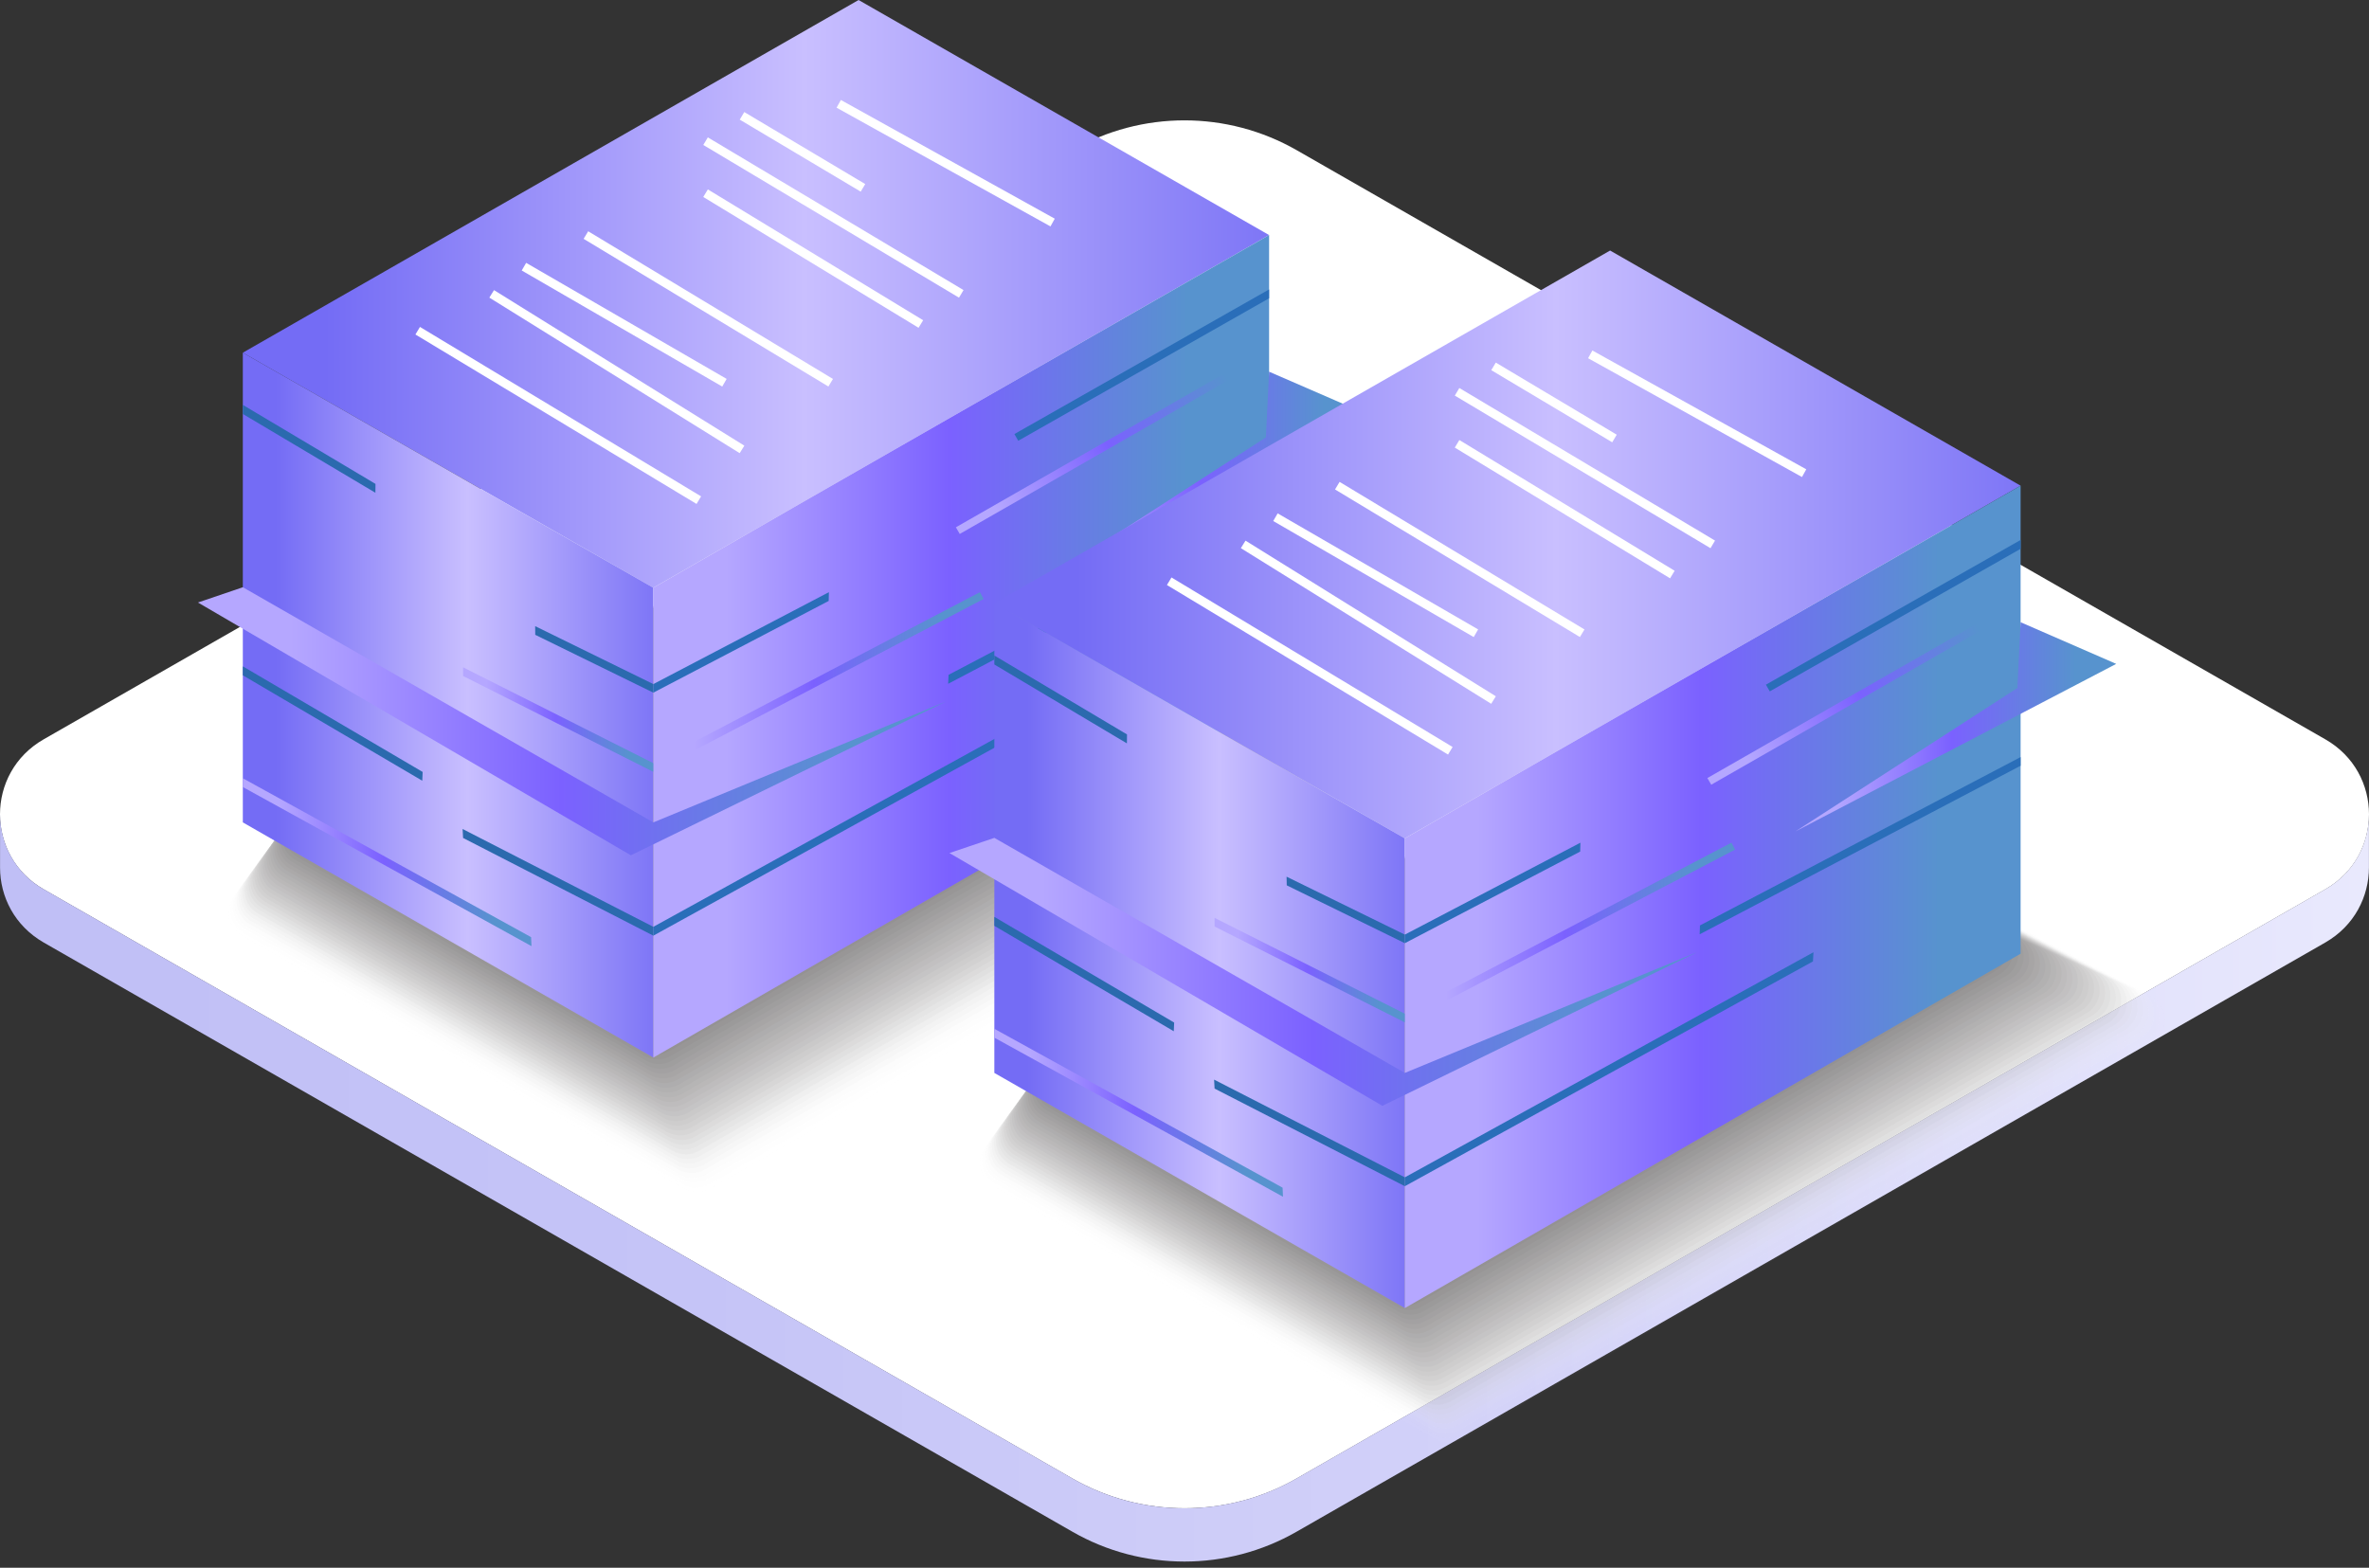 <svg width="210" height="139" viewBox="0 0 210 139" fill="none" xmlns="http://www.w3.org/2000/svg">
<rect x="0" y="0" width="210" height="139" fill="#333333" stroke="none"/>
<path d="M206.131 78.844L114.938 131.084C108.794 134.604 101.215 134.604 95.062 131.084L3.869 78.844C-1.29 75.892 -1.29 68.503 3.869 65.551L95.062 13.311C101.206 9.791 108.785 9.791 114.938 13.311L206.131 65.551C211.29 68.503 211.29 75.892 206.131 78.844Z" fill="white"/>
<path d="M209.995 72.198V76.906C209.995 79.491 208.71 82.076 206.131 83.561L114.937 135.801C108.785 139.33 101.206 139.33 95.061 135.801L3.868 83.561C1.289 82.076 0.004 79.5 0.004 76.914V72.198C0.004 72.993 0.127 73.787 0.374 74.547C0.444 74.792 0.541 75.028 0.638 75.255C1.263 76.687 2.337 77.963 3.868 78.836L95.061 131.076C101.206 134.604 108.785 134.604 114.937 131.076L206.131 78.836C207.601 77.997 208.648 76.792 209.282 75.43C209.414 75.141 209.537 74.844 209.625 74.539C209.872 73.787 209.995 72.993 209.995 72.198Z" fill="url(#paint0_linear_68)"/>
<g opacity="0.5">
<path opacity="0.032" d="M21.464 78.809L80.775 44.886C81.488 44.475 82.368 44.458 83.099 44.842L123.977 66.04C125.659 66.913 125.711 69.289 124.074 70.233L63.02 105.37C62.272 105.798 61.348 105.798 60.6 105.37L21.464 82.958C19.853 82.032 19.853 79.735 21.464 78.809Z" fill="#F8F8F8"/>
<path opacity="0.065" d="M21.641 78.574L80.617 44.842C81.33 44.431 82.202 44.414 82.932 44.798L123.503 65.839C125.184 66.713 125.237 69.079 123.599 70.023L62.889 104.96C62.141 105.388 61.225 105.388 60.477 104.96L21.641 82.714C20.03 81.788 20.03 79.491 21.641 78.574Z" fill="#F1F1F1"/>
<path opacity="0.097" d="M21.807 78.329L80.449 44.789C81.162 44.379 82.033 44.361 82.764 44.746L123.026 65.621C124.708 66.494 124.752 68.853 123.114 69.796L62.756 104.532C62.008 104.96 61.092 104.96 60.353 104.532L21.807 82.461C20.205 81.543 20.205 79.246 21.807 78.329Z" fill="#EAE9E9"/>
<path opacity="0.129" d="M21.984 78.093L80.282 44.746C80.995 44.335 81.867 44.318 82.589 44.702L122.534 65.42C124.207 66.284 124.259 68.643 122.622 69.586L62.616 104.121C61.876 104.549 60.961 104.549 60.213 104.121L21.966 82.216C20.382 81.299 20.39 79.002 21.984 78.093Z" fill="#E3E2E2"/>
<path opacity="0.161" d="M22.16 77.849L80.124 44.693C80.837 44.291 81.7 44.274 82.43 44.65L122.068 65.201C123.74 66.066 123.793 68.424 122.156 69.359L62.501 103.685C61.762 104.113 60.846 104.113 60.107 103.685L22.16 81.954C20.567 81.046 20.567 78.766 22.16 77.849Z" fill="#DCDBDB"/>
<path opacity="0.194" d="M22.336 77.613L79.965 44.658C80.669 44.257 81.541 44.239 82.263 44.615L121.592 65.009C123.256 65.874 123.309 68.224 121.68 69.158L62.369 103.283C61.63 103.711 60.714 103.711 59.975 103.283L22.327 81.718C20.742 80.801 20.742 78.521 22.336 77.613Z" fill="#D4D4D4"/>
<path opacity="0.226" d="M22.511 77.368L79.806 44.606C80.511 44.204 81.382 44.187 82.104 44.562L121.116 64.791C122.78 65.656 122.833 67.996 121.204 68.931L62.246 102.855C61.506 103.283 60.599 103.283 59.86 102.855L22.511 81.465C20.918 80.556 20.918 78.277 22.511 77.368Z" fill="#CDCCCD"/>
<path opacity="0.258" d="M22.687 77.133L79.648 44.562C80.352 44.161 81.215 44.143 81.936 44.519L120.641 64.59C122.304 65.455 122.348 67.787 120.729 68.722L62.122 102.445C61.383 102.873 60.476 102.873 59.737 102.445L22.687 81.22C21.094 80.312 21.094 78.032 22.687 77.133Z" fill="#C6C5C5"/>
<path opacity="0.29" d="M22.855 76.888L79.472 44.51C80.177 44.108 81.039 44.091 81.761 44.466L120.148 64.38C121.803 65.236 121.856 67.569 120.236 68.503L61.982 102.025C61.251 102.445 60.345 102.453 59.605 102.025L22.846 80.976C21.271 80.059 21.279 77.796 22.855 76.888Z" fill="#BFBEBE"/>
<path opacity="0.323" d="M23.03 76.652L79.313 44.466C80.017 44.065 80.871 44.047 81.593 44.423L119.672 64.171C121.327 65.027 121.38 67.359 119.76 68.285L61.858 101.606C61.127 102.025 60.221 102.025 59.49 101.606L23.03 80.722C21.455 79.814 21.455 77.552 23.03 76.652Z" fill="#B8B7B7"/>
<path opacity="0.355" d="M23.207 76.408L79.156 44.414C79.86 44.012 80.714 43.995 81.427 44.37L119.198 63.961C120.844 64.817 120.897 67.141 119.286 68.067L61.727 101.187C60.996 101.606 60.09 101.606 59.359 101.187L23.198 80.478C21.632 79.57 21.632 77.307 23.207 76.408Z" fill="#B1B0B0"/>
<path opacity="0.387" d="M23.383 76.172L78.997 44.37C79.692 43.969 80.555 43.951 81.268 44.327L118.722 63.752C120.368 64.608 120.421 66.922 118.81 67.848L61.603 100.768C60.873 101.187 59.975 101.187 59.244 100.768L23.383 80.225C21.807 79.316 21.807 77.072 23.383 76.172Z" fill="#AAA8A9"/>
<path opacity="0.419" d="M23.56 75.927L78.83 44.318C79.526 43.916 80.38 43.898 81.093 44.274L118.239 63.542C119.885 64.398 119.929 66.704 118.327 67.63L61.472 100.348C60.741 100.768 59.843 100.768 59.113 100.348L23.551 79.98C21.984 79.072 21.984 76.827 23.56 75.927Z" fill="#A3A1A1"/>
<path opacity="0.452" d="M23.726 75.691L78.662 44.274C79.357 43.872 80.211 43.855 80.924 44.23L117.763 63.332C119.4 64.18 119.453 66.494 117.851 67.411L61.348 99.929C60.617 100.348 59.719 100.348 58.997 99.929L23.726 79.727C22.159 78.827 22.159 76.582 23.726 75.691Z" fill="#9C9A9A"/>
<path opacity="0.484" d="M23.903 75.447L78.505 44.222C79.2 43.829 80.054 43.811 80.758 44.178L117.279 63.123C118.917 63.97 118.97 66.276 117.368 67.193L61.208 99.51C60.486 99.929 59.588 99.929 58.858 99.51L23.886 79.482C22.345 78.582 22.345 76.338 23.903 75.447Z" fill="#959393"/>
<path opacity="0.516" d="M24.079 75.211L78.346 44.178C79.041 43.785 79.886 43.767 80.599 44.134L116.812 62.913C118.441 63.76 118.494 66.057 116.9 66.974L61.093 99.09C60.371 99.51 59.473 99.51 58.752 99.09L24.079 79.228C22.521 78.329 22.521 76.102 24.079 75.211Z" fill="#8D8B8C"/>
<path opacity="0.548" d="M24.255 74.967L78.187 44.126C78.882 43.733 79.728 43.715 80.432 44.082L116.337 62.704C117.965 63.551 118.018 65.839 116.425 66.756L60.969 98.671C60.248 99.091 59.359 99.091 58.628 98.671L24.255 78.984C22.696 78.085 22.696 75.857 24.255 74.967Z" fill="#868485"/>
<path opacity="0.581" d="M24.43 74.722L78.019 44.073C78.706 43.68 79.551 43.663 80.264 44.03L115.852 62.485C117.481 63.324 117.525 65.621 115.94 66.529L60.837 98.243C60.115 98.663 59.226 98.663 58.505 98.243L24.43 78.722C22.872 77.84 22.872 75.613 24.43 74.722Z" fill="#7F7D7E"/>
<path opacity="0.613" d="M24.606 74.486L77.861 44.03C78.547 43.637 79.392 43.619 80.097 43.986L115.377 62.284C116.997 63.123 117.049 65.411 115.465 66.32L60.714 97.833C59.992 98.244 59.103 98.252 58.39 97.833L24.606 78.487C23.048 77.587 23.048 75.368 24.606 74.486Z" fill="#787676"/>
<path opacity="0.645" d="M24.774 74.242L77.694 43.977C78.38 43.584 79.225 43.567 79.93 43.934L114.893 62.066C116.513 62.904 116.565 65.184 114.981 66.093L60.573 97.396C59.851 97.807 58.971 97.807 58.249 97.396L24.765 78.216C23.233 77.342 23.233 75.133 24.774 74.242Z" fill="#716E6F"/>
<path opacity="0.677" d="M24.949 74.006L77.535 43.934C78.222 43.54 79.058 43.523 79.762 43.89L114.417 61.865C116.028 62.703 116.081 64.974 114.505 65.883L60.45 96.986C59.737 97.396 58.847 97.396 58.135 96.986L24.949 77.98C23.409 77.097 23.409 74.888 24.949 74.006Z" fill="#6A6768"/>
<path opacity="0.71" d="M25.126 73.761L77.369 43.881C78.055 43.488 78.891 43.471 79.587 43.837L113.934 61.647C115.545 62.485 115.598 64.756 114.022 65.656L60.318 96.558C59.605 96.968 58.725 96.968 58.003 96.558L25.117 77.718C23.586 76.853 23.586 74.643 25.126 73.761Z" fill="#636061"/>
<path opacity="0.742" d="M25.302 73.525L77.21 43.837C77.897 43.444 78.733 43.427 79.428 43.794L113.458 61.446C115.069 62.276 115.113 64.546 113.546 65.446L60.195 96.147C59.482 96.558 58.602 96.558 57.889 96.147L25.302 77.482C23.761 76.6 23.761 74.407 25.302 73.525Z" fill="#5C595A"/>
<path opacity="0.774" d="M25.478 73.281L77.051 43.785C77.729 43.392 78.565 43.374 79.261 43.741L112.983 61.227C114.585 62.057 114.638 64.319 113.071 65.219L60.063 95.719C59.35 96.13 58.469 96.13 57.756 95.719L25.469 77.22C23.937 76.355 23.937 74.163 25.478 73.281Z" fill="#555252"/>
<path opacity="0.806" d="M25.645 73.045L76.884 43.741C77.562 43.348 78.398 43.339 79.094 43.697L112.508 61.026C114.11 61.856 114.162 64.109 112.596 65.009L59.939 95.308C59.226 95.719 58.355 95.719 57.642 95.308L25.645 76.984C24.122 76.111 24.122 73.918 25.645 73.045Z" fill="#4E4A4B"/>
<path opacity="0.839" d="M25.821 72.8L76.725 43.689C77.403 43.305 78.231 43.287 78.926 43.645L112.023 60.808C113.616 61.638 113.669 63.883 112.111 64.782L59.807 94.88C59.094 95.291 58.223 95.291 57.518 94.88L25.821 76.722C24.298 75.866 24.298 73.674 25.821 72.8Z" fill="#464344"/>
<path opacity="0.871" d="M25.998 72.564L76.559 43.645C77.237 43.261 78.064 43.243 78.76 43.601L111.549 60.607C113.142 61.437 113.195 63.682 111.637 64.573L59.684 94.47C58.98 94.881 58.109 94.881 57.396 94.47L25.998 76.486C24.475 75.613 24.475 73.438 25.998 72.564Z" fill="#3F3C3D"/>
<path opacity="0.903" d="M26.173 72.321L76.4 43.594C77.078 43.209 77.905 43.192 78.592 43.55L111.073 60.39C112.666 61.211 112.71 63.455 111.161 64.346L59.561 94.043C58.857 94.445 57.985 94.453 57.281 94.043L26.182 76.234C24.65 75.369 24.65 73.194 26.173 72.321Z" fill="#383536"/>
<path opacity="0.935" d="M26.35 72.085L76.242 43.55C76.92 43.166 77.739 43.148 78.434 43.506L110.598 60.189C112.183 61.01 112.236 63.246 110.686 64.137L59.43 93.632C58.726 94.034 57.854 94.034 57.15 93.632L26.35 75.989C24.827 75.124 24.827 72.95 26.35 72.085Z" fill="#312D2E"/>
<path opacity="0.968" d="M26.526 71.84L76.083 43.497C76.752 43.113 77.58 43.095 78.266 43.453L110.122 59.97C111.707 60.791 111.76 63.018 110.21 63.909L59.306 93.204C58.602 93.606 57.739 93.606 57.035 93.204L26.526 75.735C25.003 74.871 25.012 72.704 26.526 71.84Z" fill="#2A2627"/>
<path opacity="0.5" d="M26.694 71.604L75.908 43.453C76.577 43.069 77.404 43.051 78.091 43.409L109.63 59.769C111.206 60.59 111.259 62.817 109.718 63.699L59.166 92.793C58.462 93.195 57.599 93.195 56.895 92.793L26.685 75.49C25.188 74.626 25.188 72.468 26.694 71.604Z" fill="#231F20"/>
</g>
<g opacity="0.3">
<path opacity="0.3" d="M76.109 1.668L21.525 32.937L57.915 53.786L112.499 22.517L76.109 1.668Z" fill="#A4A4A4"/>
</g>
<path d="M76.109 0L21.525 31.269L57.915 52.109L112.499 20.84L76.109 0Z" fill="url(#paint1_linear_68)"/>
<path d="M21.525 31.269V72.914L57.915 93.762V52.109L21.525 31.269Z" fill="url(#paint2_linear_68)"/>
<path d="M112.499 20.84V62.346L57.915 93.763V52.109L112.499 20.84Z" fill="url(#paint3_linear_68)"/>
<path d="M57.916 82.958L41.05 74.294L41.006 73.499L57.916 82.172V82.958Z" fill="#2B6AAE"/>
<path d="M57.915 82.958V82.172L94.137 62.214L94.093 63.018L57.915 82.958Z" fill="#2A6EB9"/>
<path d="M84.05 60.625L84.085 59.83L112.499 44.903V45.68L84.05 60.625Z" fill="#2A6EB9"/>
<path d="M37.431 69.219L21.525 59.873V59.079L37.467 68.442L37.431 69.219Z" fill="#2B6AAE"/>
<path d="M57.914 61.411L47.448 56.284L47.44 55.515L57.914 60.651V61.411Z" fill="#2B6AAE"/>
<path d="M57.915 61.411V60.651L73.478 52.502L73.46 53.279L57.915 61.411Z" fill="#2A6EB9"/>
<path d="M90.264 39.077L89.921 38.483L112.499 25.661V26.447L90.264 39.077Z" fill="#2A6EB9"/>
<path d="M33.277 43.689L21.525 36.702V35.898L33.285 42.903L33.277 43.689Z" fill="#2B6AAE"/>
<path d="M74.349 9.206L93.309 19.731" stroke="white" stroke-width="0.783" stroke-miterlimit="10"/>
<path d="M65.776 10.271L76.498 16.656" stroke="white" stroke-width="0.783" stroke-miterlimit="10"/>
<path d="M62.545 12.516L85.211 26.054" stroke="white" stroke-width="0.783" stroke-miterlimit="10"/>
<path d="M62.545 17.128L81.629 28.727" stroke="white" stroke-width="0.783" stroke-miterlimit="10"/>
<path d="M51.938 20.84L73.636 33.933" stroke="white" stroke-width="0.783" stroke-miterlimit="10"/>
<path d="M46.445 23.644L64.218 33.933" stroke="white" stroke-width="0.783" stroke-miterlimit="10"/>
<path d="M43.585 26.054L65.776 39.846" stroke="white" stroke-width="0.783" stroke-miterlimit="10"/>
<path d="M37.027 29.321L61.947 44.344" stroke="white" stroke-width="0.783" stroke-miterlimit="10"/>
<path d="M57.915 68.433V67.664L86.866 52.502L87.192 53.105L57.915 68.433Z" fill="url(#paint4_linear_68)"/>
<path d="M57.915 68.433L41.05 59.935V59.166L57.915 67.664V68.433Z" fill="url(#paint5_linear_68)"/>
<path d="M112.027 31.123L84.733 46.751L85.077 47.341L112.37 31.713L112.027 31.123Z" fill="url(#paint6_linear_68)"/>
<path d="M47.114 83.884L21.525 69.778V69.001L47.079 83.089L47.114 83.884Z" fill="url(#paint7_linear_68)"/>
<path d="M21.526 52.065L17.547 53.419L55.925 75.831L83.812 62.214L57.915 72.914L21.526 52.065Z" fill="url(#paint8_linear_68)"/>
<path d="M112.498 32.954L120.984 36.64L92.534 51.506L112.216 38.78L112.498 32.954Z" fill="url(#paint9_linear_68)"/>
<g opacity="0.5">
<path opacity="0.032" d="M88.081 101.03L147.392 67.106C148.105 66.695 148.985 66.678 149.716 67.062L190.595 88.26C192.276 89.134 192.329 91.51 190.691 92.453L129.638 127.591C128.889 128.019 127.965 128.019 127.217 127.591L88.081 105.179C86.47 104.253 86.47 101.947 88.081 101.03Z" fill="#F8F8F8"/>
<path opacity="0.065" d="M88.258 100.785L147.234 67.053C147.947 66.643 148.819 66.625 149.549 67.01L190.12 88.051C191.801 88.924 191.854 91.291 190.217 92.234L129.506 127.172C128.758 127.6 127.843 127.6 127.094 127.172L88.258 104.925C86.647 104.008 86.647 101.702 88.258 100.785Z" fill="#F1F1F1"/>
<path opacity="0.097" d="M88.425 100.55L147.067 67.01C147.78 66.599 148.651 66.582 149.382 66.966L189.644 87.841C191.325 88.715 191.369 91.073 189.741 92.016L129.383 126.753C128.634 127.181 127.719 127.181 126.98 126.753L88.442 104.681C86.823 103.755 86.823 101.467 88.425 100.55Z" fill="#EAE9E9"/>
<path opacity="0.129" d="M88.601 100.305L146.909 66.957C147.622 66.547 148.493 66.529 149.215 66.914L189.16 87.631C190.833 88.496 190.886 90.854 189.248 91.798L129.242 126.333C128.503 126.761 127.587 126.761 126.839 126.333L88.592 104.427C86.999 103.51 86.999 101.222 88.601 100.305Z" fill="#E3E2E2"/>
<path opacity="0.161" d="M88.777 100.069L146.741 66.914C147.454 66.512 148.317 66.495 149.047 66.87L188.685 87.422C190.357 88.287 190.41 90.645 188.773 91.579L129.119 125.905C128.379 126.333 127.464 126.333 126.724 125.905L88.777 104.174C87.184 103.266 87.184 100.977 88.777 100.069Z" fill="#DCDBDB"/>
<path opacity="0.194" d="M88.953 99.825L146.583 66.87C147.287 66.468 148.158 66.451 148.88 66.826L188.209 87.221C189.873 88.086 189.926 90.435 188.297 91.37L128.986 125.495C128.247 125.923 127.332 125.923 126.592 125.495L88.944 103.93C87.36 103.013 87.36 100.733 88.953 99.825Z" fill="#D4D4D4"/>
<path opacity="0.226" d="M89.129 99.589L146.424 66.826C147.128 66.424 147.999 66.407 148.721 66.783L187.734 87.011C189.397 87.876 189.45 90.217 187.822 91.151L128.863 125.075C128.123 125.503 127.217 125.503 126.477 125.075L89.129 103.685C87.535 102.768 87.535 100.497 89.129 99.589Z" fill="#CDCCCD"/>
<path opacity="0.258" d="M89.297 99.344L146.257 66.774C146.962 66.372 147.824 66.355 148.546 66.73L187.25 86.802C188.914 87.667 188.958 89.999 187.338 90.933L128.732 124.656C127.992 125.084 127.086 125.084 126.346 124.656L89.297 103.432C87.712 102.524 87.712 100.253 89.297 99.344Z" fill="#C6C5C5"/>
<path opacity="0.29" d="M89.473 99.1L146.09 66.722C146.794 66.32 147.657 66.302 148.379 66.678L186.766 86.592C188.421 87.448 188.474 89.78 186.854 90.715L128.6 124.237C127.869 124.656 126.962 124.665 126.223 124.237L89.464 103.187C87.888 102.279 87.888 100.008 89.473 99.1Z" fill="#BFBEBE"/>
<path opacity="0.323" d="M89.647 98.864L145.93 66.678C146.635 66.276 147.488 66.259 148.21 66.634L186.29 86.382C187.944 87.238 187.997 89.57 186.378 90.496L128.475 123.818C127.745 124.237 126.838 124.237 126.107 123.818L89.647 102.934C88.072 102.026 88.072 99.763 89.647 98.864Z" fill="#B8B7B7"/>
<path opacity="0.355" d="M89.824 98.619L145.773 66.626C146.477 66.224 147.331 66.206 148.044 66.582L185.815 86.173C187.461 87.029 187.514 89.352 185.903 90.278L128.344 123.398C127.613 123.818 126.707 123.818 125.976 123.398L89.816 102.689C88.249 101.781 88.249 99.528 89.824 98.619Z" fill="#B1B0B0"/>
<path opacity="0.387" d="M90 98.383L145.614 66.582C146.309 66.18 147.172 66.163 147.885 66.538L185.339 85.963C186.985 86.819 187.038 89.134 185.427 90.06L128.22 122.979C127.49 123.398 126.592 123.398 125.861 122.979L90 102.436C88.424 101.537 88.424 99.283 90 98.383Z" fill="#AAA8A9"/>
<path opacity="0.419" d="M90.177 98.139L145.447 66.529C146.143 66.128 146.997 66.11 147.71 66.486L184.856 85.754C186.502 86.609 186.546 88.915 184.944 89.841L128.098 122.551C127.367 122.97 126.469 122.97 125.739 122.551L90.177 102.183C88.601 101.292 88.601 99.038 90.177 98.139Z" fill="#A3A1A1"/>
<path opacity="0.452" d="M90.343 97.903L145.279 66.486C145.975 66.084 146.828 66.067 147.541 66.442L184.38 85.544C186.017 86.391 186.07 88.706 184.468 89.623L127.965 122.141C127.234 122.56 126.336 122.56 125.615 122.141L90.343 101.938C88.776 101.039 88.776 98.794 90.343 97.903Z" fill="#9C9A9A"/>
<path opacity="0.484" d="M90.52 97.658L145.122 66.433C145.817 66.04 146.671 66.023 147.375 66.39L183.897 85.334C185.534 86.182 185.587 88.487 183.985 89.404L127.825 121.721C127.103 122.14 126.205 122.14 125.475 121.721L90.503 101.694C88.962 100.794 88.962 98.558 90.52 97.658Z" fill="#959393"/>
<path opacity="0.516" d="M90.696 97.422L144.963 66.389C145.658 65.996 146.503 65.979 147.216 66.346L183.43 85.125C185.058 85.972 185.111 88.269 183.518 89.186L127.71 121.302C126.988 121.721 126.09 121.721 125.369 121.302L90.696 101.44C89.138 100.549 89.138 98.313 90.696 97.422Z" fill="#8D8B8C"/>
<path opacity="0.548" d="M90.873 97.178L144.805 66.337C145.501 65.944 146.346 65.927 147.05 66.294L182.955 84.915C184.583 85.763 184.636 88.051 183.043 88.968L127.588 120.883C126.866 121.302 125.977 121.302 125.246 120.883L90.873 101.196C89.315 100.296 89.315 98.069 90.873 97.178Z" fill="#868485"/>
<path opacity="0.581" d="M91.047 96.942L144.637 66.293C145.323 65.9 146.168 65.883 146.881 66.25L182.47 84.705C184.098 85.544 184.142 87.841 182.558 88.749L127.454 120.464C126.733 120.883 125.844 120.883 125.122 120.464L91.047 100.942C89.489 100.052 89.489 97.833 91.047 96.942Z" fill="#7F7D7E"/>
<path opacity="0.613" d="M91.215 96.698L144.469 66.241C145.156 65.848 146.001 65.831 146.705 66.198L181.986 84.496C183.605 85.334 183.658 87.623 182.074 88.531L127.322 120.044C126.601 120.455 125.711 120.455 124.998 120.044L91.215 100.698C89.665 99.807 89.665 97.589 91.215 96.698Z" fill="#787676"/>
<path opacity="0.645" d="M91.391 96.462L144.311 66.197C144.998 65.804 145.843 65.787 146.547 66.154L181.511 84.286C183.13 85.125 183.183 87.404 181.599 88.313L127.191 119.617C126.469 120.027 125.589 120.027 124.867 119.617L91.382 100.436C89.842 99.563 89.851 97.344 91.391 96.462Z" fill="#716E6F"/>
<path opacity="0.677" d="M91.567 96.217L144.152 66.145C144.839 65.752 145.675 65.735 146.379 66.102L181.035 84.077C182.645 84.915 182.698 87.186 181.123 88.094L127.067 119.197C126.354 119.608 125.465 119.608 124.752 119.197L91.567 100.191C90.026 99.309 90.026 97.099 91.567 96.217Z" fill="#6A6768"/>
<path opacity="0.71" d="M91.743 95.981L143.986 66.102C144.672 65.709 145.509 65.691 146.204 66.058L180.551 83.867C182.162 84.706 182.215 86.976 180.639 87.876L126.936 118.778C126.223 119.188 125.342 119.188 124.62 118.778L91.734 99.938C90.203 99.065 90.203 96.864 91.743 95.981Z" fill="#636061"/>
<path opacity="0.742" d="M91.919 95.737L143.827 66.049C144.514 65.656 145.35 65.639 146.045 66.005L180.076 83.657C181.686 84.487 181.73 86.758 180.164 87.658L126.812 118.359C126.099 118.769 125.219 118.769 124.506 118.359L91.919 99.694C90.379 98.82 90.379 96.619 91.919 95.737Z" fill="#5C595A"/>
<path opacity="0.774" d="M92.096 95.501L143.669 66.005C144.347 65.612 145.183 65.595 145.879 65.962L179.601 83.448C181.203 84.278 181.256 86.54 179.689 87.439L126.681 117.939C125.968 118.35 125.087 118.35 124.374 117.939L92.087 99.44C90.555 98.576 90.555 96.374 92.096 95.501Z" fill="#555252"/>
<path opacity="0.806" d="M92.263 95.256L143.502 65.953C144.179 65.56 145.016 65.551 145.711 65.909L179.125 83.238C180.727 84.068 180.78 86.321 179.213 87.221L126.557 117.52C125.844 117.931 124.972 117.931 124.259 117.52L92.263 99.196C90.731 98.322 90.74 96.13 92.263 95.256Z" fill="#4E4A4B"/>
<path opacity="0.839" d="M92.439 95.021L143.344 65.909C144.021 65.525 144.849 65.507 145.544 65.866L178.641 83.029C180.235 83.858 180.287 86.103 178.729 87.003L126.425 117.101C125.712 117.512 124.841 117.512 124.137 117.101L92.439 98.943C90.916 98.078 90.916 95.894 92.439 95.021Z" fill="#464344"/>
<path opacity="0.871" d="M92.615 94.776L143.176 65.857C143.854 65.472 144.681 65.455 145.377 65.813L178.166 82.819C179.759 83.649 179.812 85.893 178.254 86.784L126.302 116.682C125.598 117.092 124.726 117.092 124.013 116.682L92.615 98.698C91.092 97.833 91.092 95.65 92.615 94.776Z" fill="#3F3C3D"/>
<path opacity="0.903" d="M92.791 94.54L143.018 65.813C143.696 65.429 144.523 65.411 145.21 65.769L177.691 82.609C179.284 83.43 179.328 85.675 177.779 86.566L126.179 116.262C125.475 116.664 124.604 116.673 123.899 116.262L92.8 98.453C91.269 97.58 91.269 95.405 92.791 94.54Z" fill="#383536"/>
<path opacity="0.935" d="M92.967 94.297L142.86 65.761C143.537 65.377 144.356 65.36 145.051 65.718L177.216 82.4C178.8 83.222 178.853 85.457 177.304 86.348L126.047 115.844C125.343 116.246 124.471 116.246 123.767 115.844L92.967 98.201C91.445 97.336 91.445 95.17 92.967 94.297Z" fill="#312D2E"/>
<path opacity="0.968" d="M93.134 94.06L142.691 65.717C143.36 65.333 144.188 65.316 144.874 65.674L176.73 82.19C178.315 83.011 178.368 85.239 176.818 86.129L125.914 115.424C125.21 115.826 124.347 115.826 123.643 115.424L93.134 97.956C91.62 97.091 91.62 94.925 93.134 94.06Z" fill="#2A2627"/>
<path opacity="0.5" d="M93.311 93.815L142.525 65.665C143.194 65.28 144.022 65.263 144.708 65.621L176.247 81.98C177.832 82.801 177.876 85.029 176.335 85.911L125.783 115.005C125.079 115.407 124.216 115.407 123.512 115.005L93.302 97.702C91.805 96.846 91.805 94.68 93.311 93.815Z" fill="#231F20"/>
</g>
<g opacity="0.3">
<path opacity="0.3" d="M142.727 23.889L88.143 55.157L124.532 75.997L179.116 44.729L142.727 23.889Z" fill="#A4A4A4"/>
</g>
<path d="M142.727 22.212L88.143 53.48L124.532 74.329L179.116 43.06L142.727 22.212Z" fill="url(#paint10_linear_68)"/>
<path d="M88.143 53.48V95.125L124.532 115.974V74.329L88.143 53.48Z" fill="url(#paint11_linear_68)"/>
<path d="M179.116 43.06V84.557L124.532 115.974V74.329L179.116 43.06Z" fill="url(#paint12_linear_68)"/>
<path d="M124.533 105.17L107.667 96.514L107.623 95.72L124.533 104.384V105.17Z" fill="#2B6AAE"/>
<path d="M124.532 105.17V104.384L160.754 84.426L160.71 85.238L124.532 105.17Z" fill="#2A6EB9"/>
<path d="M150.667 82.836L150.693 82.05L179.116 67.123V67.892L150.667 82.836Z" fill="#2A6EB9"/>
<path d="M104.049 91.431L88.143 82.085V81.29L104.084 90.662L104.049 91.431Z" fill="#2B6AAE"/>
<path d="M124.532 83.623L114.065 78.495L114.048 77.727L124.532 82.863V83.623Z" fill="#2B6AAE"/>
<path d="M124.532 83.623V82.863L140.095 74.714L140.077 75.5L124.532 83.623Z" fill="#2A6EB9"/>
<path d="M156.881 61.298L156.538 60.704L179.116 47.873V48.659L156.881 61.298Z" fill="#2A6EB9"/>
<path d="M99.894 65.909L88.143 58.913V58.118L99.903 65.115L99.894 65.909Z" fill="#2B6AAE"/>
<path d="M140.966 31.418L159.926 41.951" stroke="white" stroke-width="0.783" stroke-miterlimit="10"/>
<path d="M132.394 32.483L143.115 38.877" stroke="white" stroke-width="0.783" stroke-miterlimit="10"/>
<path d="M129.162 34.737L151.828 48.266" stroke="white" stroke-width="0.783" stroke-miterlimit="10"/>
<path d="M129.162 39.348L148.246 50.939" stroke="white" stroke-width="0.783" stroke-miterlimit="10"/>
<path d="M118.546 43.06L140.253 56.144" stroke="white" stroke-width="0.783" stroke-miterlimit="10"/>
<path d="M113.062 45.855L130.834 56.144" stroke="white" stroke-width="0.783" stroke-miterlimit="10"/>
<path d="M110.202 48.266L132.393 62.066" stroke="white" stroke-width="0.783" stroke-miterlimit="10"/>
<path d="M103.645 51.533L128.564 66.564" stroke="white" stroke-width="0.783" stroke-miterlimit="10"/>
<path d="M124.532 90.645V89.876L153.483 74.714L153.809 75.325L124.532 90.645Z" fill="url(#paint13_linear_68)"/>
<path d="M124.532 90.645L107.667 82.146V81.378L124.532 89.876V90.645Z" fill="url(#paint14_linear_68)"/>
<path d="M178.643 53.354L151.35 68.983L151.693 69.573L178.986 53.944L178.643 53.354Z" fill="url(#paint15_linear_68)"/>
<path d="M113.731 106.105L88.143 91.999V91.213L113.696 105.301L113.731 106.105Z" fill="url(#paint16_linear_68)"/>
<path d="M88.143 74.286L84.164 75.631L122.543 98.043L150.429 84.426L124.532 95.125L88.143 74.286Z" fill="url(#paint17_linear_68)"/>
<path d="M179.115 55.166L187.592 58.86L159.151 73.718L178.834 61L179.115 55.166Z" fill="url(#paint18_linear_68)"/>
<defs>
<linearGradient id="paint0_linear_68" x1="0.038" y1="105.321" x2="209.99" y2="105.321" gradientUnits="userSpaceOnUse">
<stop stop-color="#C0BFF6"/>
<stop offset="0.294" stop-color="#C5C4F7"/>
<stop offset="0.64" stop-color="#D3D2F9"/>
<stop offset="1" stop-color="#E9E9FD"/>
</linearGradient>
<linearGradient id="paint1_linear_68" x1="23.54" y1="26.053" x2="118.095" y2="26.053" gradientUnits="userSpaceOnUse">
<stop offset="0.056" stop-color="#746CF5"/>
<stop offset="0.505" stop-color="#C9BFFF"/>
<stop offset="1" stop-color="#746CF5"/>
</linearGradient>
<linearGradient id="paint2_linear_68" x1="22.331" y1="62.514" x2="60.154" y2="62.514" gradientUnits="userSpaceOnUse">
<stop offset="0.056" stop-color="#746CF5"/>
<stop offset="0.505" stop-color="#C9BFFF"/>
<stop offset="1" stop-color="#746CF5"/>
</linearGradient>
<linearGradient id="paint3_linear_68" x1="64.803" y1="-1711.1" x2="105.696" y2="-1711.09" gradientUnits="userSpaceOnUse">
<stop stop-color="#B5A7FF"/>
<stop offset="0.484" stop-color="#7B61FF"/>
<stop offset="1" stop-color="#5793CE"/>
</linearGradient>
<linearGradient id="paint4_linear_68" x1="61.609" y1="-325.865" x2="83.543" y2="-325.861" gradientUnits="userSpaceOnUse">
<stop stop-color="#B5A7FF"/>
<stop offset="0.484" stop-color="#7B61FF"/>
<stop offset="1" stop-color="#5793CE"/>
</linearGradient>
<linearGradient id="paint5_linear_68" x1="43.178" y1="-160.923" x2="55.813" y2="-160.921" gradientUnits="userSpaceOnUse">
<stop stop-color="#B5A7FF"/>
<stop offset="0.484" stop-color="#7B61FF"/>
<stop offset="1" stop-color="#5793CE"/>
</linearGradient>
<linearGradient id="paint6_linear_68" x1="80.028" y1="30.765" x2="100.453" y2="19.019" gradientUnits="userSpaceOnUse">
<stop stop-color="#B5A7FF"/>
<stop offset="0.484" stop-color="#7B61FF"/>
<stop offset="1" stop-color="#5793CE"/>
</linearGradient>
<linearGradient id="paint7_linear_68" x1="24.755" y1="-284.477" x2="43.925" y2="-284.474" gradientUnits="userSpaceOnUse">
<stop stop-color="#B5A7FF"/>
<stop offset="0.484" stop-color="#7B61FF"/>
<stop offset="1" stop-color="#5793CE"/>
</linearGradient>
<linearGradient id="paint8_linear_68" x1="25.909" y1="-512.386" x2="75.553" y2="-512.371" gradientUnits="userSpaceOnUse">
<stop stop-color="#B5A7FF"/>
<stop offset="0.484" stop-color="#7B61FF"/>
<stop offset="1" stop-color="#5793CE"/>
</linearGradient>
<linearGradient id="paint9_linear_68" x1="96.124" y1="-407.663" x2="117.438" y2="-407.66" gradientUnits="userSpaceOnUse">
<stop stop-color="#B5A7FF"/>
<stop offset="0.484" stop-color="#7B61FF"/>
<stop offset="1" stop-color="#5793CE"/>
</linearGradient>
<linearGradient id="paint10_linear_68" x1="90.157" y1="48.269" x2="184.713" y2="48.269" gradientUnits="userSpaceOnUse">
<stop offset="0.056" stop-color="#746CF5"/>
<stop offset="0.505" stop-color="#C9BFFF"/>
<stop offset="1" stop-color="#746CF5"/>
</linearGradient>
<linearGradient id="paint11_linear_68" x1="88.948" y1="84.725" x2="126.771" y2="84.725" gradientUnits="userSpaceOnUse">
<stop offset="0.056" stop-color="#746CF5"/>
<stop offset="0.505" stop-color="#C9BFFF"/>
<stop offset="1" stop-color="#746CF5"/>
</linearGradient>
<linearGradient id="paint12_linear_68" x1="131.42" y1="-1688.67" x2="172.313" y2="-1688.66" gradientUnits="userSpaceOnUse">
<stop stop-color="#B5A7FF"/>
<stop offset="0.484" stop-color="#7B61FF"/>
<stop offset="1" stop-color="#5793CE"/>
</linearGradient>
<linearGradient id="paint13_linear_68" x1="128.227" y1="-303.653" x2="150.16" y2="-303.649" gradientUnits="userSpaceOnUse">
<stop stop-color="#B5A7FF"/>
<stop offset="0.484" stop-color="#7B61FF"/>
<stop offset="1" stop-color="#5793CE"/>
</linearGradient>
<linearGradient id="paint14_linear_68" x1="109.795" y1="-138.712" x2="122.431" y2="-138.709" gradientUnits="userSpaceOnUse">
<stop stop-color="#B5A7FF"/>
<stop offset="0.484" stop-color="#7B61FF"/>
<stop offset="1" stop-color="#5793CE"/>
</linearGradient>
<linearGradient id="paint15_linear_68" x1="146.644" y1="52.996" x2="167.07" y2="41.25" gradientUnits="userSpaceOnUse">
<stop stop-color="#B5A7FF"/>
<stop offset="0.484" stop-color="#7B61FF"/>
<stop offset="1" stop-color="#5793CE"/>
</linearGradient>
<linearGradient id="paint16_linear_68" x1="91.372" y1="-262.475" x2="110.542" y2="-262.472" gradientUnits="userSpaceOnUse">
<stop stop-color="#B5A7FF"/>
<stop offset="0.484" stop-color="#7B61FF"/>
<stop offset="1" stop-color="#5793CE"/>
</linearGradient>
<linearGradient id="paint17_linear_68" x1="92.526" y1="-489.949" x2="142.17" y2="-489.935" gradientUnits="userSpaceOnUse">
<stop stop-color="#B5A7FF"/>
<stop offset="0.484" stop-color="#7B61FF"/>
<stop offset="1" stop-color="#5793CE"/>
</linearGradient>
<linearGradient id="paint18_linear_68" x1="162.74" y1="-385.445" x2="184.048" y2="-385.442" gradientUnits="userSpaceOnUse">
<stop stop-color="#B5A7FF"/>
<stop offset="0.484" stop-color="#7B61FF"/>
<stop offset="1" stop-color="#5793CE"/>
</linearGradient>
</defs>
</svg>
